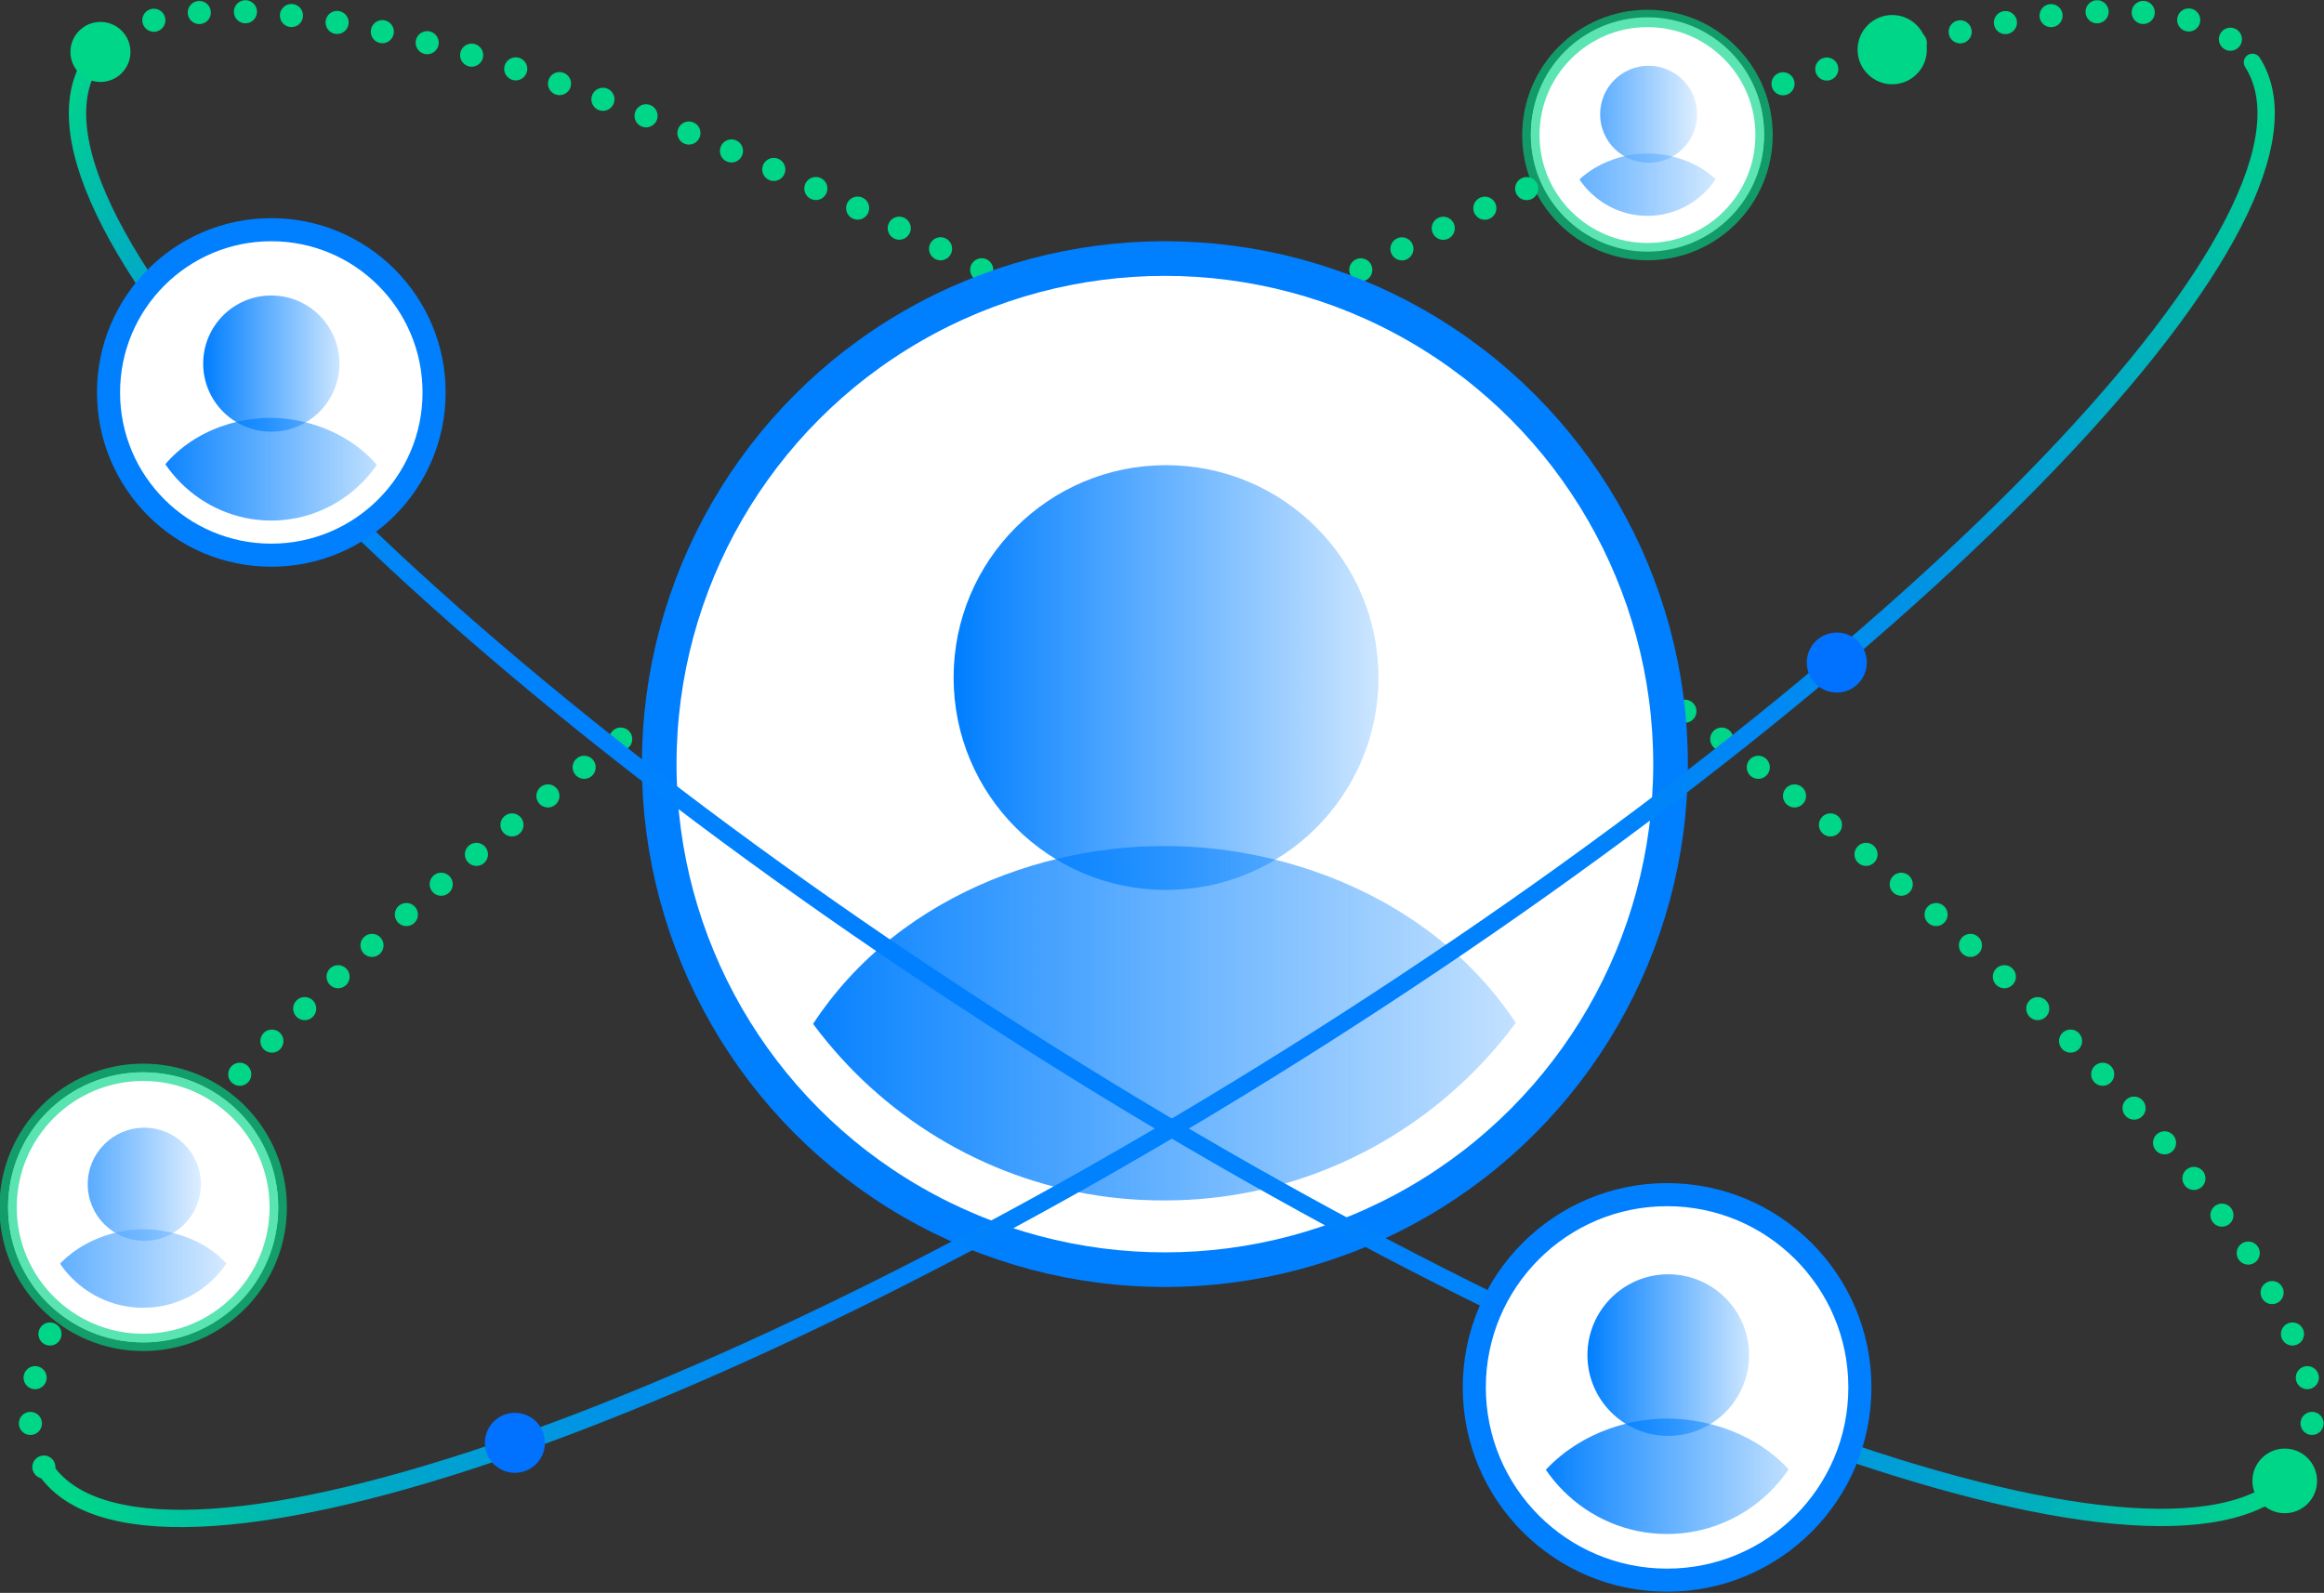 <svg id="Layer_1" xmlns="http://www.w3.org/2000/svg" xmlns:xlink="http://www.w3.org/1999/xlink" viewBox="0 0 201.3 138"><rect x="0" y="0" width="201.3" height="138" fill="#333333" stroke="none"/><style>.st0{fill:none;stroke:#00d688;stroke-width:2;stroke-linecap:round;stroke-miterlimit:10;stroke-dasharray:0,4}.st1{fill:#fff}.st2,.st3{clip-path:url(#SVGID_2_);fill:url(#SVGID_3_)}.st3{fill:url(#SVGID_4_)}.st4,.st5,.st6{fill:none;stroke:#0080ff;stroke-width:3;stroke-linecap:round;stroke-miterlimit:10}.st5,.st6{stroke:url(#SVGID_5_);stroke-width:1.5}.st6{stroke:url(#SVGID_6_)}.st7,.st8{clip-path:url(#SVGID_8_);fill:url(#SVGID_9_)}.st8{fill:url(#SVGID_10_)}.st9{fill:none;stroke:#0080ff;stroke-width:2;stroke-linecap:round;stroke-miterlimit:10}.st10{opacity:.65}.st11,.st12{clip-path:url(#SVGID_12_);fill:url(#SVGID_13_)}.st12{fill:url(#SVGID_14_)}.st13{opacity:.65;fill:none;stroke:#00d688;stroke-width:1.5;stroke-linecap:round;stroke-miterlimit:10}.st14{opacity:.64}.st15,.st16{clip-path:url(#SVGID_16_);fill:url(#SVGID_17_)}.st16{fill:url(#SVGID_18_)}.st17{opacity:.64;fill:none;stroke:#00d688;stroke-width:1.5;stroke-linecap:round;stroke-miterlimit:10}.st18,.st19{clip-path:url(#SVGID_20_);fill:url(#SVGID_21_)}.st19{fill:url(#SVGID_22_)}.st20{fill:#00d688}.st21{fill:#0072ff}</style><path class="st0" d="M3.8 127.1c-8.3-13 27.8-50.8 80.6-84.4S186.8-7.6 195.1 5.4"/><path class="st0" d="M199.1 127.1c8.3-13-27.8-50.8-80.6-84.4S16.2-7.6 7.9 5.4"/><circle class="st1" cx="100.9" cy="66.2" r="43.8"/><defs><circle id="SVGID_1_" cx="100.9" cy="66.2" r="43.8"/></defs><clipPath id="SVGID_2_"><use xlink:href="#SVGID_1_" overflow="visible"/></clipPath><linearGradient id="SVGID_3_" gradientUnits="userSpaceOnUse" x1="68.061" y1="91.325" x2="134.31" y2="91.325"><stop offset="0" stop-color="#007eff"/><stop offset="1" stop-color="#0080ff" stop-opacity=".2"/></linearGradient><path class="st2" d="M100.7 73.3c-11.5 0-26 5.5-32.5 19.4-2.2 4.6 29.9 16.7 29.9 16.7s37.9-10.8 36.2-15.1c-6.2-15.2-21.6-21.1-33.6-21z"/><linearGradient id="SVGID_4_" gradientUnits="userSpaceOnUse" x1="82.672" y1="58.7" x2="119.424" y2="58.7"><stop offset="0" stop-color="#007eff"/><stop offset="1" stop-color="#0080ff" stop-opacity=".2"/></linearGradient><circle class="st3" cx="101" cy="58.7" r="18.4"/><path class="st1" d="M100.9 28.4c20.9 0 37.8 17 37.8 37.8s-17 37.8-37.8 37.8C80 104.1 63 87.1 63 66.2s17-37.8 37.9-37.8m0-6C76.6 22.4 57 42 57 66.2c0 24.2 19.6 43.8 43.8 43.8 24.2 0 43.8-19.6 43.8-43.8.1-24.2-19.5-43.8-43.7-43.8z"/><circle class="st4" cx="100.9" cy="66.2" r="43.8"/><linearGradient id="SVGID_5_" gradientUnits="userSpaceOnUse" x1="-895.314" y1="-1134.695" x2="-570.665" y2="-1134.695" gradientTransform="matrix(.592 .377 -.284 .447 206.914 861.37)"><stop offset="0" stop-color="#00d688"/><stop offset=".001" stop-color="#00d58a"/><stop offset=".032" stop-color="#00bea9"/><stop offset=".065" stop-color="#00abc4"/><stop offset=".104" stop-color="#009bda"/><stop offset=".149" stop-color="#008feb"/><stop offset=".205" stop-color="#0086f6"/><stop offset=".283" stop-color="#0081fd"/><stop offset=".5" stop-color="#0080ff"/><stop offset=".665" stop-color="#0082fd"/><stop offset=".75" stop-color="#0087f5"/><stop offset=".817" stop-color="#0091e8"/><stop offset=".874" stop-color="#009fd5"/><stop offset=".926" stop-color="#00b0bc"/><stop offset=".972" stop-color="#00c69e"/><stop offset="1" stop-color="#00d688"/></linearGradient><path class="st5" d="M7.9 5.4c-8.3 13 27.8 50.8 80.6 84.4s102.3 50.3 110.6 37.2"/><linearGradient id="SVGID_6_" gradientUnits="userSpaceOnUse" x1="-1933.379" y1="-260.384" x2="-1608.729" y2="-260.384" gradientTransform="matrix(-.592 .377 .284 .447 -866.988 861.37)"><stop offset="0" stop-color="#00d688"/><stop offset=".007" stop-color="#00d38c"/><stop offset=".071" stop-color="#00baaf"/><stop offset=".139" stop-color="#00a5cc"/><stop offset=".212" stop-color="#0094e3"/><stop offset=".29" stop-color="#0089f3"/><stop offset=".379" stop-color="#0082fc"/><stop offset=".5" stop-color="#0080ff"/><stop offset=".654" stop-color="#0082fd"/><stop offset=".74" stop-color="#0088f5"/><stop offset=".81" stop-color="#0092e7"/><stop offset=".87" stop-color="#00a0d3"/><stop offset=".925" stop-color="#00b2ba"/><stop offset=".975" stop-color="#00c89b"/><stop offset="1" stop-color="#00d688"/></linearGradient><path class="st6" d="M195.1 5.4c8.3 13-27.8 50.8-80.6 84.4S12.1 140.2 3.8 127.1"/><circle class="st1" cx="144.4" cy="120.2" r="16.7"/><defs><circle id="SVGID_7_" cx="144.4" cy="120.2" r="16.7"/></defs><clipPath id="SVGID_8_"><use xlink:href="#SVGID_7_" overflow="visible"/></clipPath><linearGradient id="SVGID_9_" gradientUnits="userSpaceOnUse" x1="133.266" y1="129.822" x2="156.466" y2="129.822"><stop offset="0" stop-color="#007eff"/><stop offset="1" stop-color="#0080ff" stop-opacity=".2"/></linearGradient><path class="st7" d="M144.4 122.9c-3.7 0-8.1 1.5-11 5-1.7 2.1 11.4 8.8 11.4 8.8s12.7-5.4 11.6-7.4c-2.7-4.6-7.9-6.4-12-6.4z"/><linearGradient id="SVGID_10_" gradientUnits="userSpaceOnUse" x1="137.489" y1="117.364" x2="151.527" y2="117.364"><stop offset="0" stop-color="#007eff"/><stop offset="1" stop-color="#0080ff" stop-opacity=".2"/></linearGradient><circle class="st8" cx="144.5" cy="117.4" r="7"/><g><path class="st1" d="M144.4 107.5c7 0 12.7 5.7 12.7 12.7s-5.7 12.7-12.7 12.7-12.7-5.7-12.7-12.7 5.7-12.7 12.7-12.7m0-4c-9.2 0-16.7 7.5-16.7 16.7s7.5 16.7 16.7 16.7 16.7-7.5 16.7-16.7-7.4-16.7-16.7-16.7z"/></g><circle class="st9" cx="144.4" cy="120.2" r="16.7"/><g><circle class="st1" cx="12.4" cy="104.6" r="11.7"/><g class="st10"><defs><circle id="SVGID_11_" class="st10" cx="12.4" cy="104.6" r="11.7"/></defs><clipPath id="SVGID_12_"><use xlink:href="#SVGID_11_" overflow="visible"/></clipPath><linearGradient id="SVGID_13_" gradientUnits="userSpaceOnUse" x1="4.087" y1="111.294" x2="20.758" y2="111.294"><stop offset="0" stop-color="#007eff"/><stop offset="1" stop-color="#0080ff" stop-opacity=".2"/></linearGradient><path class="st11" d="M12.4 106.5c-2.8 0-6.4 1.3-8.3 4.4-.8 1.4 8 5.2 8 5.2s9.4-3.9 8.5-5.3c-1.8-3.1-5.4-4.3-8.2-4.3z"/><linearGradient id="SVGID_14_" gradientUnits="userSpaceOnUse" x1="7.588" y1="102.599" x2="17.384" y2="102.599"><stop offset="0" stop-color="#007eff"/><stop offset="1" stop-color="#0080ff" stop-opacity=".2"/></linearGradient><circle class="st12" cx="12.5" cy="102.6" r="4.9"/></g><path class="st1" d="M12.4 95.9c4.8 0 8.7 3.9 8.7 8.7s-3.9 8.7-8.7 8.7-8.7-3.9-8.7-8.7 3.9-8.7 8.7-8.7m0-3C5.9 92.9.7 98.1.7 104.6s5.2 11.7 11.7 11.7c6.5 0 11.7-5.2 11.7-11.7s-5.2-11.7-11.7-11.7z"/><circle class="st13" cx="12.4" cy="104.6" r="11.7"/></g><g><circle class="st1" cx="142.7" cy="11.7" r="10.1"/><g class="st14"><defs><circle id="SVGID_15_" class="st14" cx="142.7" cy="11.7" r="10.1"/></defs><clipPath id="SVGID_16_"><use xlink:href="#SVGID_15_" overflow="visible"/></clipPath><linearGradient id="SVGID_17_" gradientUnits="userSpaceOnUse" x1="135.969" y1="17.439" x2="150" y2="17.439"><stop offset="0" stop-color="#007eff"/><stop offset="1" stop-color="#0080ff" stop-opacity=".2"/></linearGradient><path class="st15" d="M142.7 13.3c-2.2 0-4.9.9-6.6 3-1 1.3 6.6 5.3 6.6 5.3s7.5-3.9 7.3-4.3c-1.6-2.9-4.8-4-7.3-4z"/><linearGradient id="SVGID_18_" gradientUnits="userSpaceOnUse" x1="138.522" y1="9.917" x2="146.996" y2="9.917"><stop offset="0" stop-color="#007eff"/><stop offset="1" stop-color="#0080ff" stop-opacity=".2"/></linearGradient><circle class="st16" cx="142.8" cy="9.9" r="4.2"/></g><path class="st1" d="M142.7 4.5c3.9 0 7.1 3.2 7.1 7.1s-3.2 7.1-7.1 7.1-7.1-3.2-7.1-7.1 3.2-7.1 7.1-7.1m0-3c-5.6 0-10.1 4.5-10.1 10.1s4.5 10.1 10.1 10.1 10.1-4.5 10.1-10.1-4.5-10.1-10.1-10.1z"/><circle class="st17" cx="142.7" cy="11.7" r="10.1"/></g><g><circle class="st1" cx="23.5" cy="34" r="14.1"/><defs><circle id="SVGID_19_" cx="23.5" cy="34" r="14.1"/></defs><clipPath id="SVGID_20_"><use xlink:href="#SVGID_19_" overflow="visible"/></clipPath><linearGradient id="SVGID_21_" gradientUnits="userSpaceOnUse" x1="13.005" y1="42.055" x2="33.997" y2="42.055"><stop offset="0" stop-color="#007eff"/><stop offset="1" stop-color="#0080ff" stop-opacity=".2"/></linearGradient><path class="st18" d="M23.4 36.2c-3.6 0-8.2 1.7-10.4 6-.8 1.5 11 5.6 11 5.6s10.7-4 10-5.5c-2.2-4.3-6.9-6.1-10.6-6.1z"/><linearGradient id="SVGID_22_" gradientUnits="userSpaceOnUse" x1="17.614" y1="31.549" x2="29.452" y2="31.549"><stop offset="0" stop-color="#007eff"/><stop offset="1" stop-color="#0080ff" stop-opacity=".2"/></linearGradient><circle class="st19" cx="23.5" cy="31.5" r="5.9"/><g><path class="st1" d="M23.5 22.9c6.1 0 11.1 5 11.1 11.1s-5 11.1-11.1 11.1-11.1-5-11.1-11.1 4.9-11.1 11.1-11.1m0-3c-7.8 0-14.1 6.3-14.1 14.1s6.3 14.1 14.1 14.1S37.6 41.8 37.6 34s-6.3-14.1-14.1-14.1z"/></g><circle class="st9" cx="23.5" cy="34" r="14.1"/></g><circle class="st20" cx="163.9" cy="4.3" r="3"/><circle class="st20" cx="8.7" cy="4.5" r="2.6"/><circle class="st21" cx="44.6" cy="125" r="2.6"/><circle class="st20" cx="197.9" cy="128.3" r="2.8"/><circle class="st21" cx="159.1" cy="57.4" r="2.6"/></svg>